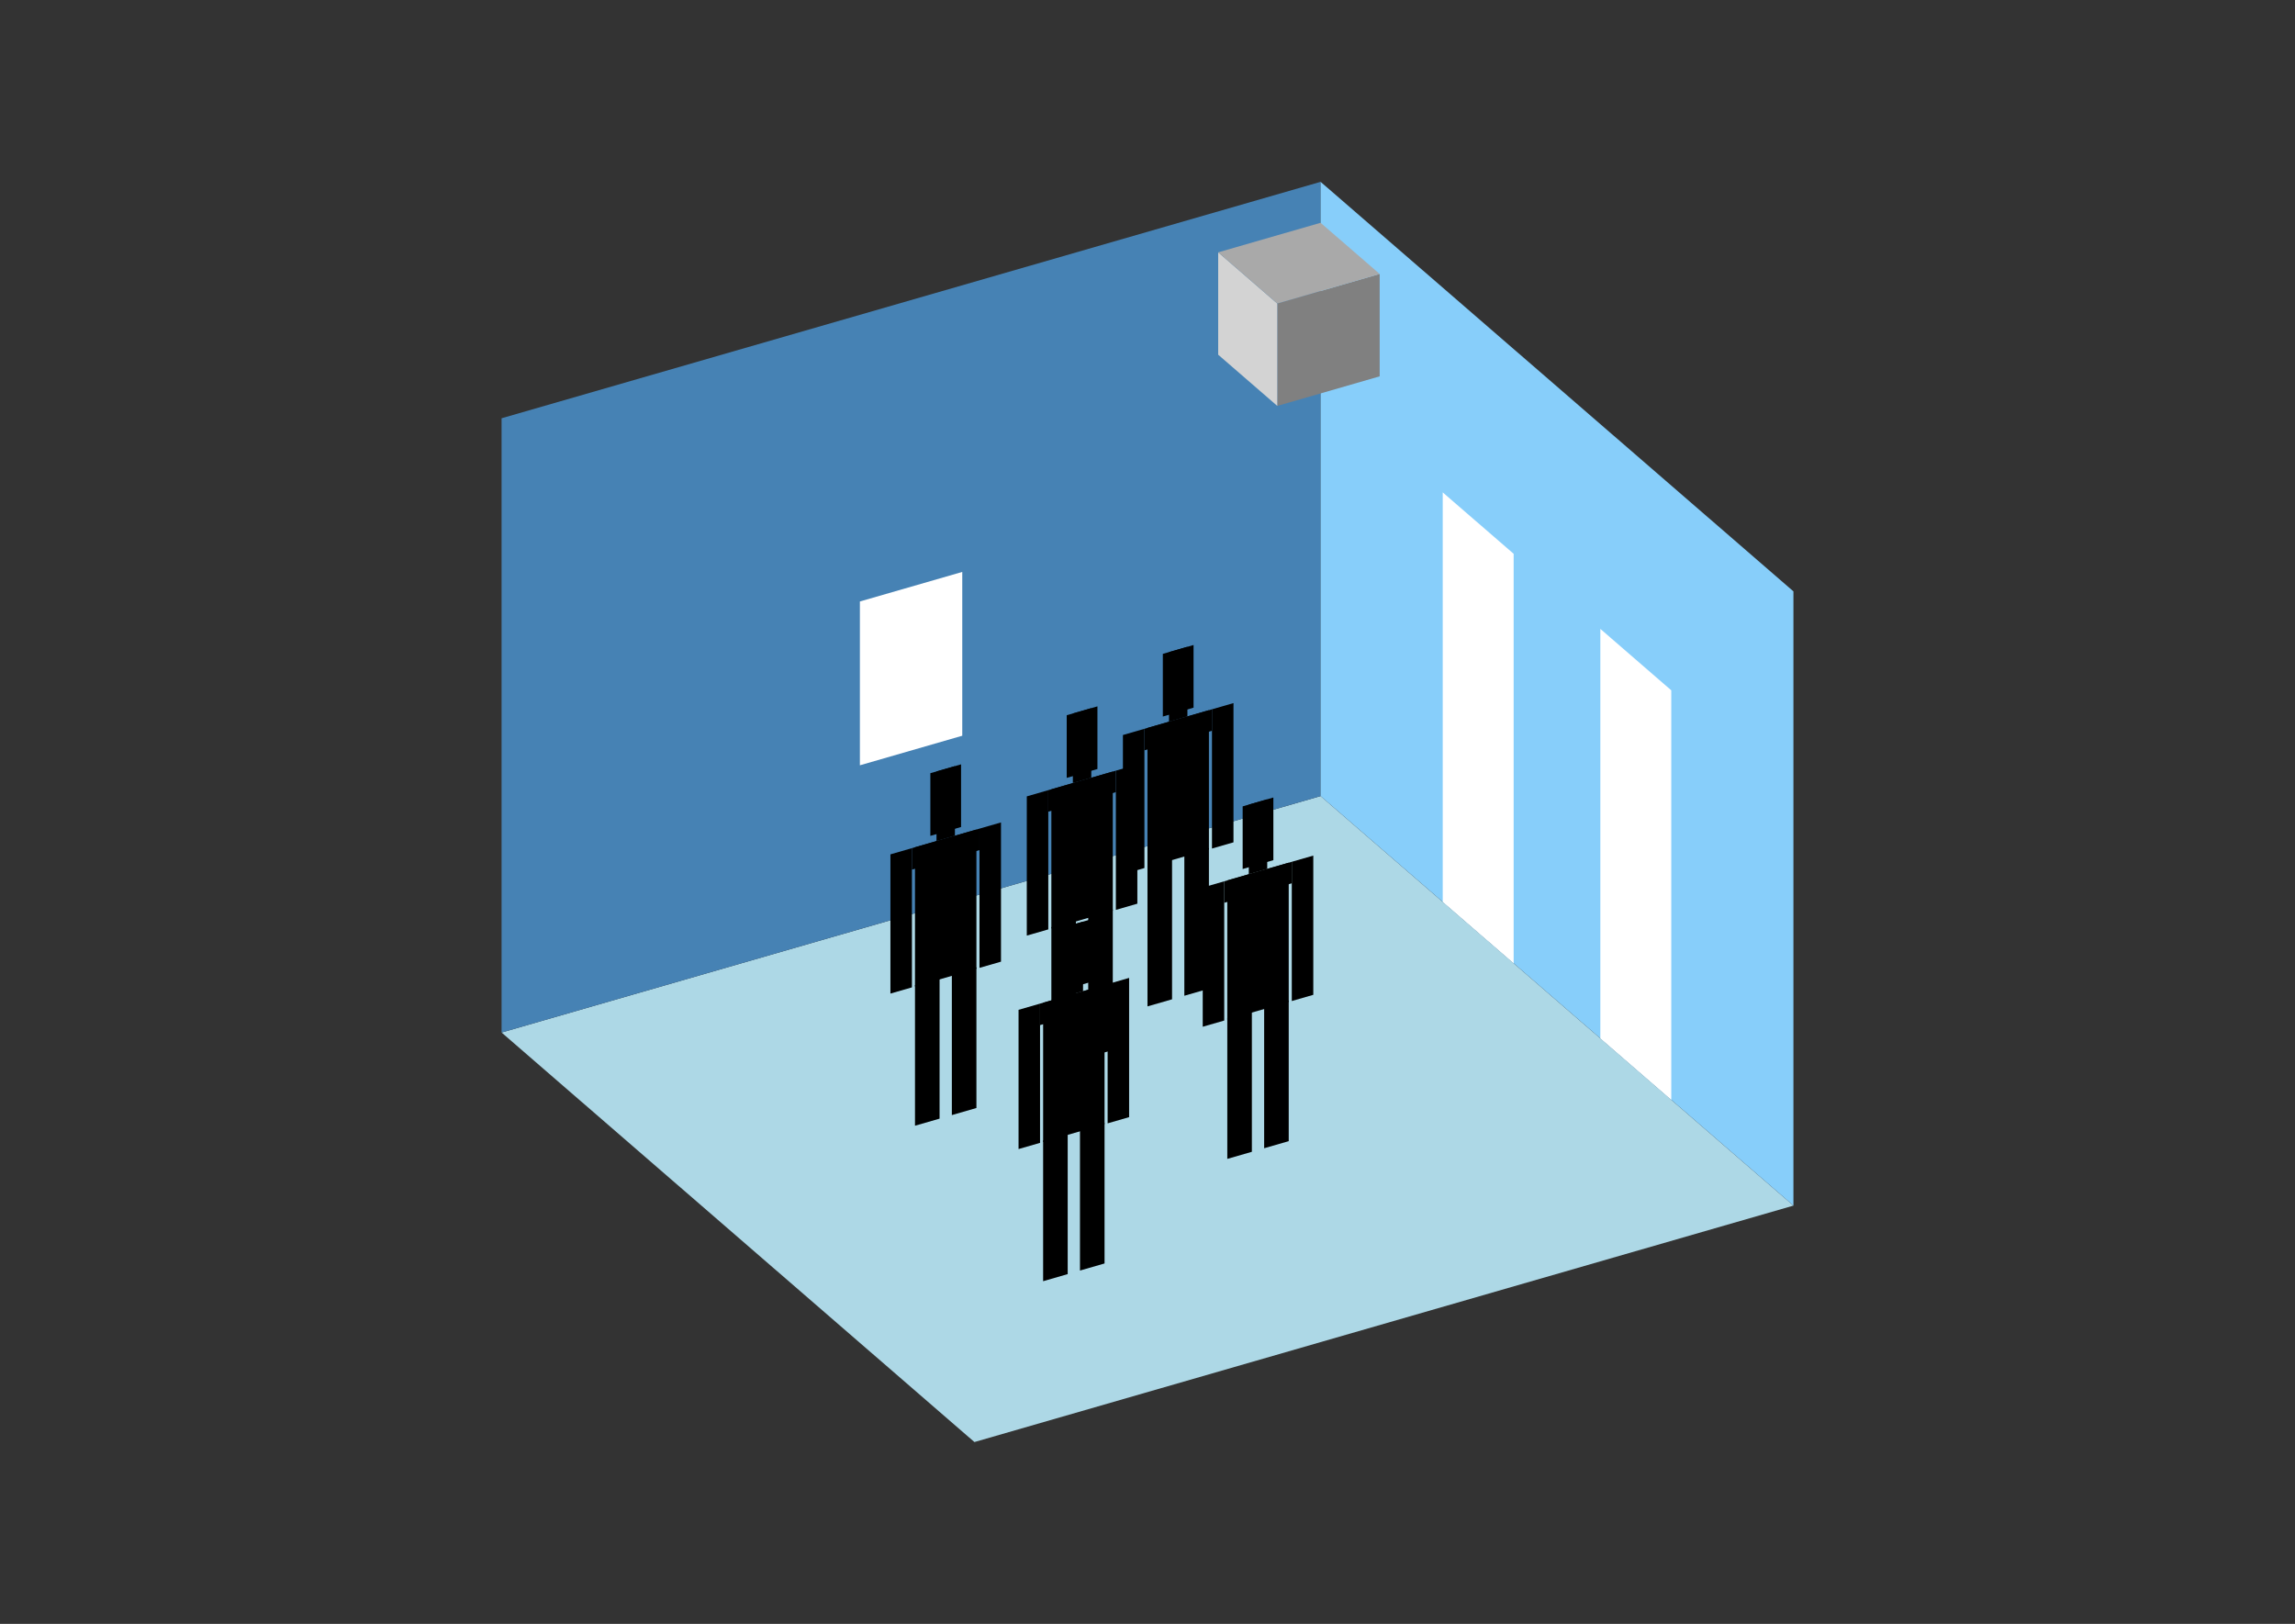 <?xml version="1.0" encoding="UTF-8"?>
<svg
  xmlns="http://www.w3.org/2000/svg"
  width="848"
  height="600"
  style="background-color:white"
>
  <rect width="100%" height="100%" fill="#333333" stroke="none"/>
  <polygon fill="lightblue" points="360.049,532.815 185.333,381.506 487.951,294.148 662.667,445.457" />
  <polygon fill="steelblue" points="185.333,381.506 185.333,154.543 487.951,67.185 487.951,294.148" />
  <polygon fill="lightskyblue" points="662.667,445.457 662.667,218.494 487.951,67.185 487.951,294.148" />
  <polygon fill="white" points="559.293,355.932 559.293,204.624 533.086,181.928 533.086,333.236" />
  <polygon fill="white" points="617.532,406.369 617.532,255.06 591.324,232.364 591.324,383.672" />
  <polygon fill="white" points="317.728,282.764 317.728,222.24 355.556,211.32 355.556,271.844" />
  <polygon fill="grey" points="471.963,149.977 471.963,112.149 509.79,101.23 509.79,139.057" />
  <polygon fill="lightgrey" points="471.963,149.977 471.963,112.149 450.123,93.236 450.123,131.063" />
  <polygon fill="darkgrey" points="471.963,112.149 450.123,93.236 487.951,82.316 509.79,101.23" />
  <polygon fill="hsl(324.0,50.0%,68.652%)" points="423.995,371.847 423.995,319.888 433.073,317.267 433.073,369.227" />
  <polygon fill="hsl(324.0,50.0%,68.652%)" points="446.691,365.295 446.691,313.336 437.613,315.957 437.613,367.916" />
  <polygon fill="hsl(324.0,50.0%,68.652%)" points="414.916,323.023 414.916,271.578 422.86,269.285 422.86,320.73" />
  <polygon fill="hsl(324.0,50.0%,68.652%)" points="447.826,313.523 447.826,262.078 455.77,259.785 455.77,311.23" />
  <polygon fill="hsl(324.0,50.0%,68.652%)" points="422.86,277.229 422.86,269.285 447.826,262.078 447.826,270.022" />
  <polygon fill="hsl(324.0,50.0%,68.652%)" points="423.995,320.402 423.995,268.957 446.691,262.406 446.691,313.851" />
  <polygon fill="hsl(324.0,50.0%,68.652%)" points="429.669,264.747 429.669,241.597 441.017,238.321 441.017,261.471" />
  <polygon fill="hsl(324.0,50.0%,68.652%)" points="431.939,266.664 431.939,240.942 438.747,238.976 438.747,264.699" />
  <polygon fill="hsl(324.0,50.0%,65.575%)" points="388.477,394.517 388.477,342.557 397.556,339.937 397.556,391.896" />
  <polygon fill="hsl(324.0,50.0%,65.575%)" points="411.174,387.965 411.174,336.005 402.095,338.626 402.095,390.586" />
  <polygon fill="hsl(324.0,50.0%,65.575%)" points="379.399,345.692 379.399,294.248 387.343,291.954 387.343,343.399" />
  <polygon fill="hsl(324.0,50.0%,65.575%)" points="412.309,336.192 412.309,284.747 420.252,282.454 420.252,333.899" />
  <polygon fill="hsl(324.0,50.0%,65.575%)" points="387.343,299.898 387.343,291.954 412.309,284.747 412.309,292.691" />
  <polygon fill="hsl(324.0,50.0%,65.575%)" points="388.477,343.072 388.477,291.627 411.174,285.075 411.174,336.52" />
  <polygon fill="hsl(324.0,50.0%,65.575%)" points="394.152,287.417 394.152,264.266 405.5,260.99 405.5,284.141" />
  <polygon fill="hsl(324.0,50.0%,65.575%)" points="396.421,289.334 396.421,263.611 403.23,261.646 403.23,287.368" />
  <polygon fill="hsl(324.0,50.0%,63.871%)" points="338.09,415.939 338.09,363.98 347.169,361.359 347.169,413.319" />
  <polygon fill="hsl(324.0,50.0%,63.871%)" points="360.786,409.388 360.786,357.428 351.708,360.049 351.708,412.008" />
  <polygon fill="hsl(324.0,50.0%,63.871%)" points="329.012,367.115 329.012,315.67 336.955,313.377 336.955,364.822" />
  <polygon fill="hsl(324.0,50.0%,63.871%)" points="361.921,357.615 361.921,306.17 369.865,303.877 369.865,355.322" />
  <polygon fill="hsl(324.0,50.0%,63.871%)" points="336.955,321.321 336.955,313.377 361.921,306.17 361.921,314.114" />
  <polygon fill="hsl(324.0,50.0%,63.871%)" points="338.09,364.495 338.09,313.05 360.786,306.498 360.786,357.943" />
  <polygon fill="hsl(324.0,50.0%,63.871%)" points="343.764,308.839 343.764,285.689 355.112,282.413 355.112,305.563" />
  <polygon fill="hsl(324.0,50.0%,63.871%)" points="346.034,310.756 346.034,285.034 352.843,283.068 352.843,308.791" />
  <polygon fill="hsl(324.0,50.0%,52.578%)" points="453.486,428.192 453.486,376.232 462.565,373.612 462.565,425.571" />
  <polygon fill="hsl(324.0,50.0%,52.578%)" points="476.183,421.64 476.183,369.68 467.104,372.301 467.104,424.261" />
  <polygon fill="hsl(324.0,50.0%,52.578%)" points="444.408,379.367 444.408,327.923 452.352,325.629 452.352,377.074" />
  <polygon fill="hsl(324.0,50.0%,52.578%)" points="477.317,369.867 477.317,318.422 485.261,316.129 485.261,367.574" />
  <polygon fill="hsl(324.0,50.0%,52.578%)" points="452.352,333.573 452.352,325.629 477.317,318.422 477.317,326.366" />
  <polygon fill="hsl(324.0,50.0%,52.578%)" points="453.486,376.747 453.486,325.302 476.183,318.75 476.183,370.195" />
  <polygon fill="hsl(324.0,50.0%,52.578%)" points="459.16,321.092 459.16,297.941 470.509,294.665 470.509,317.816" />
  <polygon fill="hsl(324.0,50.0%,52.578%)" points="461.43,323.009 461.43,297.286 468.239,295.321 468.239,321.043" />
  <polygon fill="hsl(324.0,50.0%,46.247%)" points="385.432,473.384 385.432,421.425 394.511,418.804 394.511,470.763" />
  <polygon fill="hsl(324.0,50.0%,46.247%)" points="408.129,466.832 408.129,414.873 399.05,417.493 399.05,469.453" />
  <polygon fill="hsl(324.0,50.0%,46.247%)" points="376.354,424.56 376.354,373.115 384.298,370.822 384.298,422.267" />
  <polygon fill="hsl(324.0,50.0%,46.247%)" points="409.264,415.06 409.264,363.615 417.207,361.322 417.207,412.766" />
  <polygon fill="hsl(324.0,50.0%,46.247%)" points="384.298,378.765 384.298,370.822 409.264,363.615 409.264,371.558" />
  <polygon fill="hsl(324.0,50.0%,46.247%)" points="385.432,421.939 385.432,370.494 408.129,363.942 408.129,415.387" />
  <polygon fill="hsl(324.0,50.0%,46.247%)" points="391.106,366.284 391.106,343.134 402.455,339.858 402.455,363.008" />
  <polygon fill="hsl(324.0,50.0%,46.247%)" points="393.376,368.201 393.376,342.479 400.185,340.513 400.185,366.235" />
</svg>
